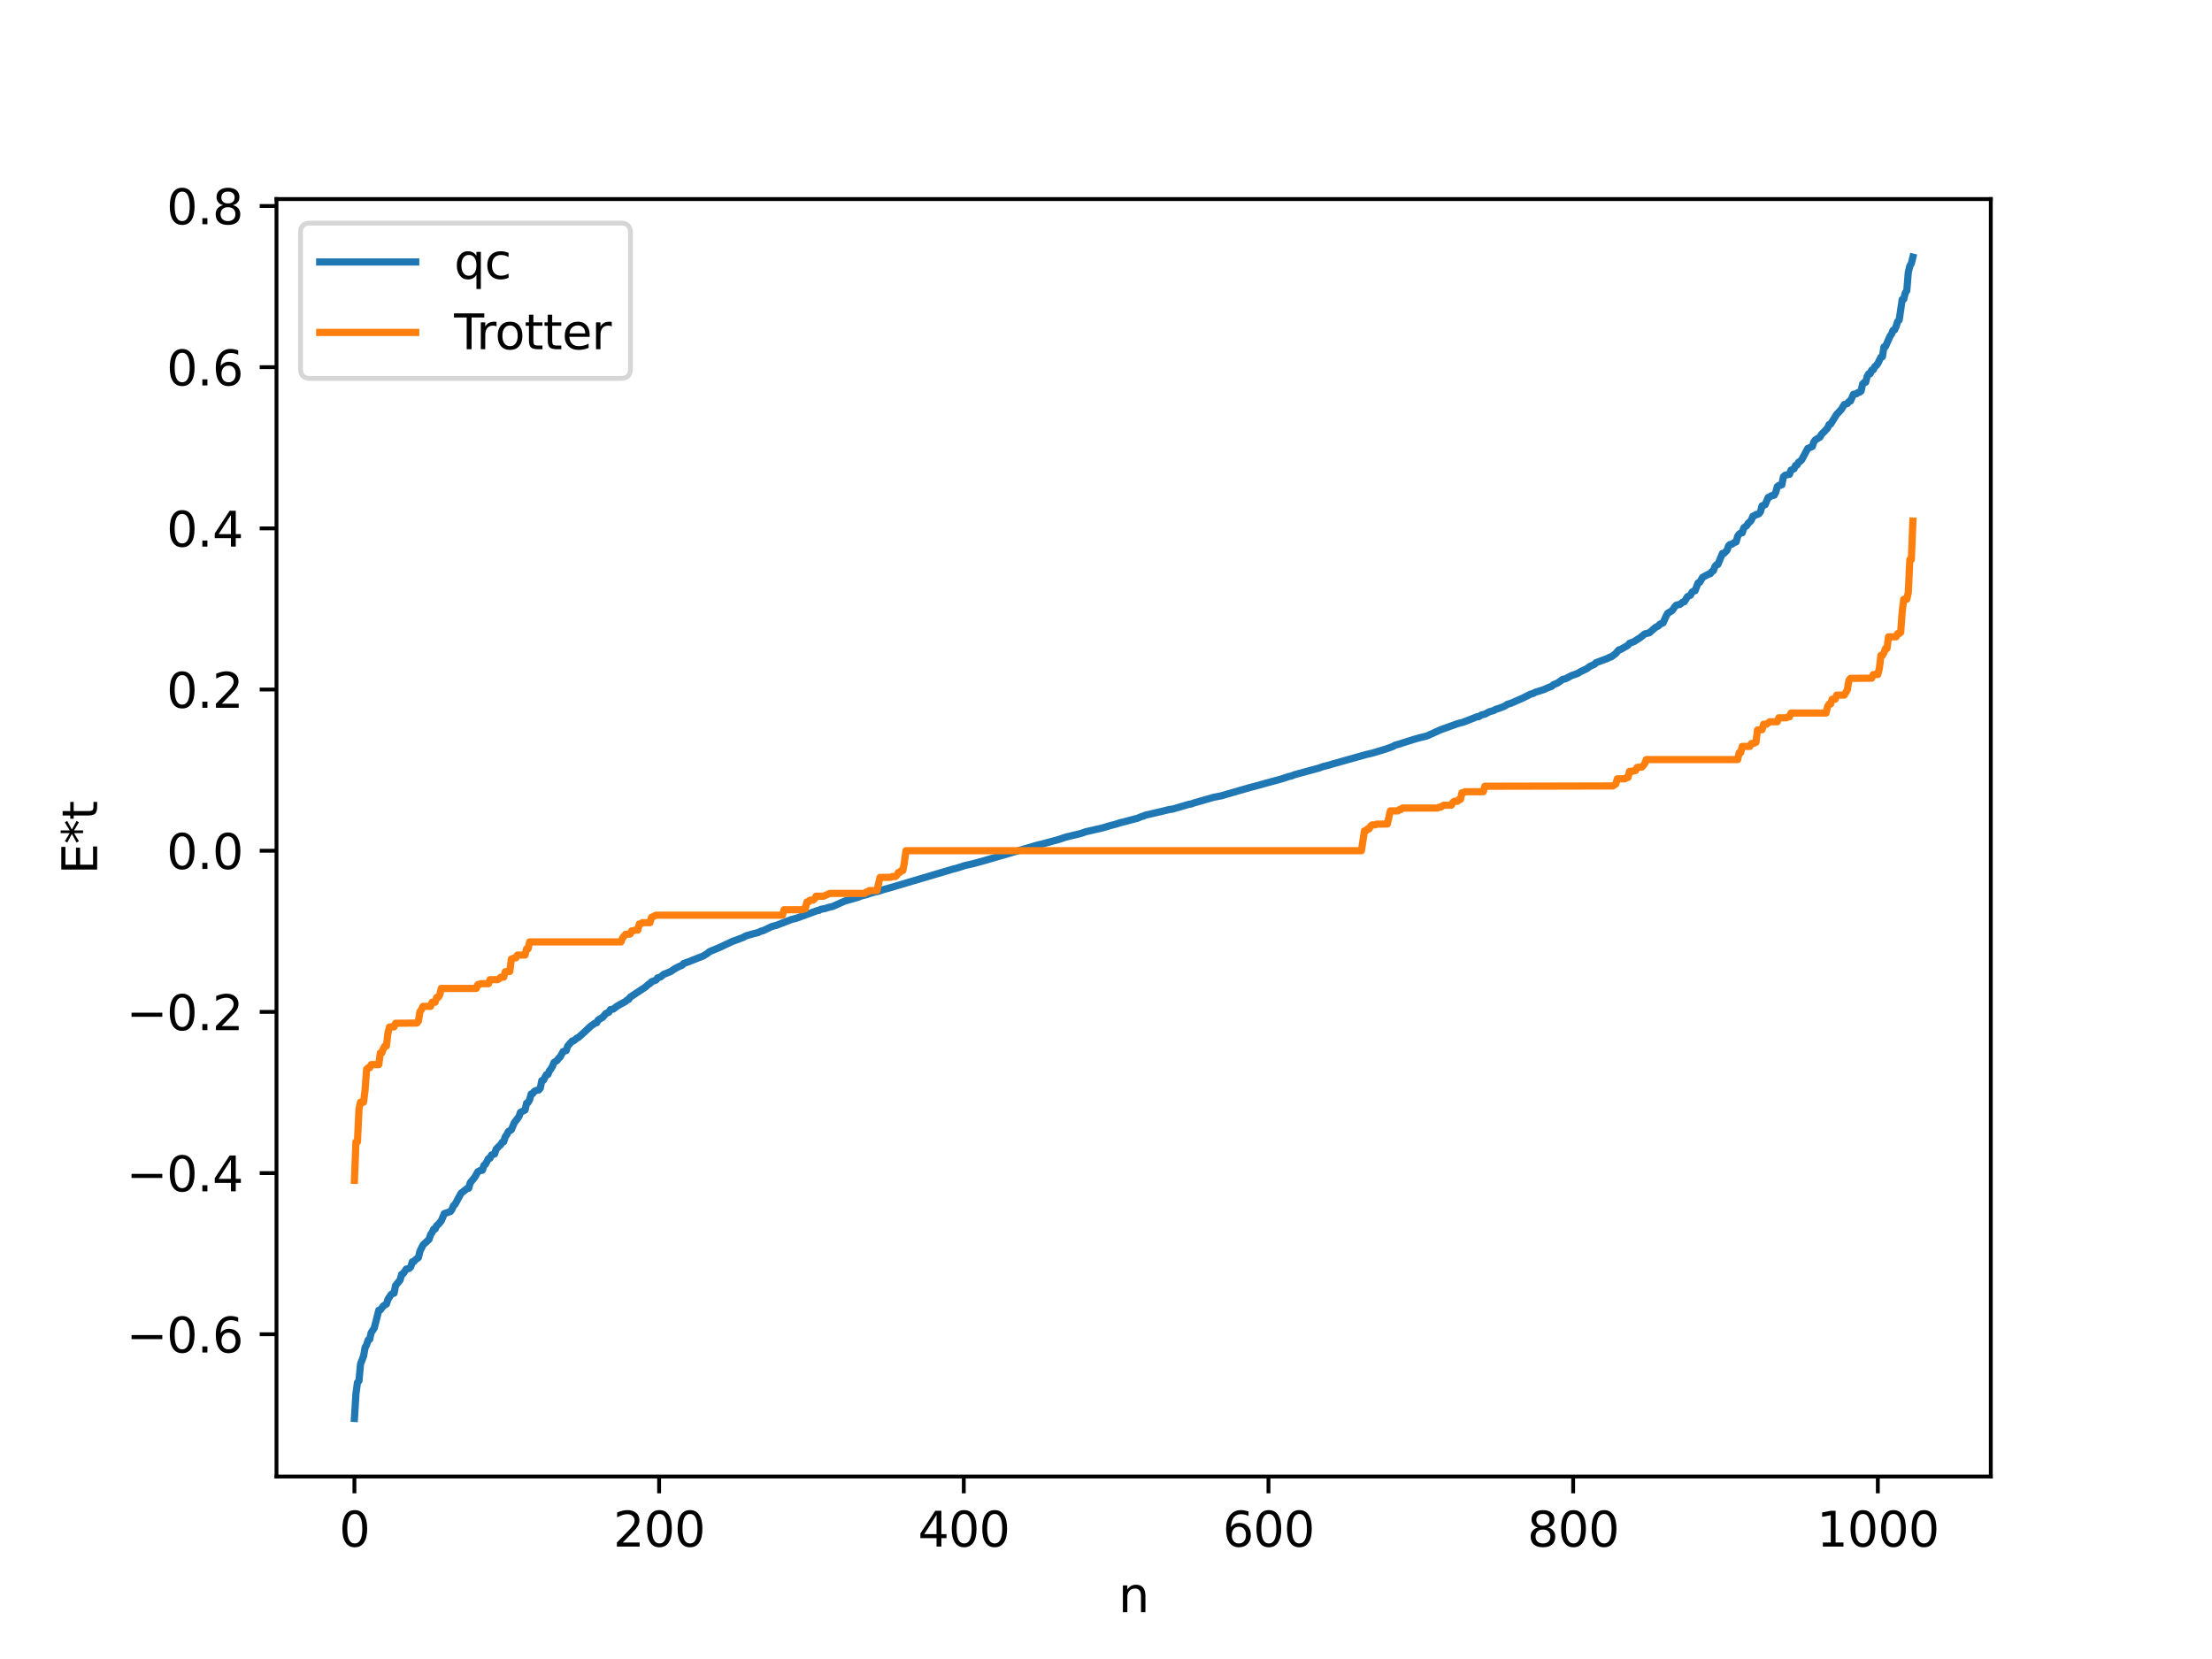 <?xml version="1.0" encoding="utf-8" standalone="no"?>
<!DOCTYPE svg PUBLIC "-//W3C//DTD SVG 1.1//EN"
  "http://www.w3.org/Graphics/SVG/1.1/DTD/svg11.dtd">
<svg xmlns:xlink="http://www.w3.org/1999/xlink" width="460.8pt" height="345.6pt" viewBox="0 0 460.8 345.6" xmlns="http://www.w3.org/2000/svg" version="1.1">
 <defs>
  <style type="text/css">*{stroke-linejoin: round; stroke-linecap: butt}</style>
 </defs>
 <g id="figure_1">
  <g id="patch_1">
   <path d="M 0 345.6 
L 460.8 345.6 
L 460.8 0 
L 0 0 
z
" style="fill: #ffffff"/>
  </g>
  <g id="axes_1">
   <g id="patch_2">
    <path d="M 57.6 307.584 
L 414.72 307.584 
L 414.72 41.472 
L 57.6 41.472 
z
" style="fill: #ffffff"/>
   </g>
   <g id="matplotlib.axis_1">
    <g id="xtick_1">
     <g id="line2d_1">
      <defs>
       <path id="ma599d0a7e0" d="M 0 0 
L 0 3.5 
" style="stroke: #000000; stroke-width: 0.8"/>
      </defs>
      <g>
       <use xlink:href="#ma599d0a7e0" x="73.833" y="307.584" style="stroke: #000000; stroke-width: 0.8"/>
      </g>
     </g>
     <g id="text_1">
      <!-- 0 -->
      <g transform="translate(70.651 322.182) scale(0.1 -0.1)">
       <defs>
        <path id="DejaVuSans-30" d="M 2034 4250 
Q 1547 4250 1301 3770 
Q 1056 3291 1056 2328 
Q 1056 1369 1301 889 
Q 1547 409 2034 409 
Q 2525 409 2770 889 
Q 3016 1369 3016 2328 
Q 3016 3291 2770 3770 
Q 2525 4250 2034 4250 
z
M 2034 4750 
Q 2819 4750 3233 4129 
Q 3647 3509 3647 2328 
Q 3647 1150 3233 529 
Q 2819 -91 2034 -91 
Q 1250 -91 836 529 
Q 422 1150 422 2328 
Q 422 3509 836 4129 
Q 1250 4750 2034 4750 
z
" transform="scale(0.016)"/>
       </defs>
       <use xlink:href="#DejaVuSans-30"/>
      </g>
     </g>
    </g>
    <g id="xtick_2">
     <g id="line2d_2">
      <g>
       <use xlink:href="#ma599d0a7e0" x="137.304" y="307.584" style="stroke: #000000; stroke-width: 0.8"/>
      </g>
     </g>
     <g id="text_2">
      <!-- 200 -->
      <g transform="translate(127.76 322.182) scale(0.1 -0.1)">
       <defs>
        <path id="DejaVuSans-32" d="M 1228 531 
L 3431 531 
L 3431 0 
L 469 0 
L 469 531 
Q 828 903 1448 1529 
Q 2069 2156 2228 2338 
Q 2531 2678 2651 2914 
Q 2772 3150 2772 3378 
Q 2772 3750 2511 3984 
Q 2250 4219 1831 4219 
Q 1534 4219 1204 4116 
Q 875 4013 500 3803 
L 500 4441 
Q 881 4594 1212 4672 
Q 1544 4750 1819 4750 
Q 2544 4750 2975 4387 
Q 3406 4025 3406 3419 
Q 3406 3131 3298 2873 
Q 3191 2616 2906 2266 
Q 2828 2175 2409 1742 
Q 1991 1309 1228 531 
z
" transform="scale(0.016)"/>
       </defs>
       <use xlink:href="#DejaVuSans-32"/>
       <use xlink:href="#DejaVuSans-30" x="63.623"/>
       <use xlink:href="#DejaVuSans-30" x="127.246"/>
      </g>
     </g>
    </g>
    <g id="xtick_3">
     <g id="line2d_3">
      <g>
       <use xlink:href="#ma599d0a7e0" x="200.775" y="307.584" style="stroke: #000000; stroke-width: 0.8"/>
      </g>
     </g>
     <g id="text_3">
      <!-- 400 -->
      <g transform="translate(191.231 322.182) scale(0.1 -0.1)">
       <defs>
        <path id="DejaVuSans-34" d="M 2419 4116 
L 825 1625 
L 2419 1625 
L 2419 4116 
z
M 2253 4666 
L 3047 4666 
L 3047 1625 
L 3713 1625 
L 3713 1100 
L 3047 1100 
L 3047 0 
L 2419 0 
L 2419 1100 
L 313 1100 
L 313 1709 
L 2253 4666 
z
" transform="scale(0.016)"/>
       </defs>
       <use xlink:href="#DejaVuSans-34"/>
       <use xlink:href="#DejaVuSans-30" x="63.623"/>
       <use xlink:href="#DejaVuSans-30" x="127.246"/>
      </g>
     </g>
    </g>
    <g id="xtick_4">
     <g id="line2d_4">
      <g>
       <use xlink:href="#ma599d0a7e0" x="264.246" y="307.584" style="stroke: #000000; stroke-width: 0.8"/>
      </g>
     </g>
     <g id="text_4">
      <!-- 600 -->
      <g transform="translate(254.702 322.182) scale(0.1 -0.1)">
       <defs>
        <path id="DejaVuSans-36" d="M 2113 2584 
Q 1688 2584 1439 2293 
Q 1191 2003 1191 1497 
Q 1191 994 1439 701 
Q 1688 409 2113 409 
Q 2538 409 2786 701 
Q 3034 994 3034 1497 
Q 3034 2003 2786 2293 
Q 2538 2584 2113 2584 
z
M 3366 4563 
L 3366 3988 
Q 3128 4100 2886 4159 
Q 2644 4219 2406 4219 
Q 1781 4219 1451 3797 
Q 1122 3375 1075 2522 
Q 1259 2794 1537 2939 
Q 1816 3084 2150 3084 
Q 2853 3084 3261 2657 
Q 3669 2231 3669 1497 
Q 3669 778 3244 343 
Q 2819 -91 2113 -91 
Q 1303 -91 875 529 
Q 447 1150 447 2328 
Q 447 3434 972 4092 
Q 1497 4750 2381 4750 
Q 2619 4750 2861 4703 
Q 3103 4656 3366 4563 
z
" transform="scale(0.016)"/>
       </defs>
       <use xlink:href="#DejaVuSans-36"/>
       <use xlink:href="#DejaVuSans-30" x="63.623"/>
       <use xlink:href="#DejaVuSans-30" x="127.246"/>
      </g>
     </g>
    </g>
    <g id="xtick_5">
     <g id="line2d_5">
      <g>
       <use xlink:href="#ma599d0a7e0" x="327.717" y="307.584" style="stroke: #000000; stroke-width: 0.8"/>
      </g>
     </g>
     <g id="text_5">
      <!-- 800 -->
      <g transform="translate(318.173 322.182) scale(0.1 -0.1)">
       <defs>
        <path id="DejaVuSans-38" d="M 2034 2216 
Q 1584 2216 1326 1975 
Q 1069 1734 1069 1313 
Q 1069 891 1326 650 
Q 1584 409 2034 409 
Q 2484 409 2743 651 
Q 3003 894 3003 1313 
Q 3003 1734 2745 1975 
Q 2488 2216 2034 2216 
z
M 1403 2484 
Q 997 2584 770 2862 
Q 544 3141 544 3541 
Q 544 4100 942 4425 
Q 1341 4750 2034 4750 
Q 2731 4750 3128 4425 
Q 3525 4100 3525 3541 
Q 3525 3141 3298 2862 
Q 3072 2584 2669 2484 
Q 3125 2378 3379 2068 
Q 3634 1759 3634 1313 
Q 3634 634 3220 271 
Q 2806 -91 2034 -91 
Q 1263 -91 848 271 
Q 434 634 434 1313 
Q 434 1759 690 2068 
Q 947 2378 1403 2484 
z
M 1172 3481 
Q 1172 3119 1398 2916 
Q 1625 2713 2034 2713 
Q 2441 2713 2670 2916 
Q 2900 3119 2900 3481 
Q 2900 3844 2670 4047 
Q 2441 4250 2034 4250 
Q 1625 4250 1398 4047 
Q 1172 3844 1172 3481 
z
" transform="scale(0.016)"/>
       </defs>
       <use xlink:href="#DejaVuSans-38"/>
       <use xlink:href="#DejaVuSans-30" x="63.623"/>
       <use xlink:href="#DejaVuSans-30" x="127.246"/>
      </g>
     </g>
    </g>
    <g id="xtick_6">
     <g id="line2d_6">
      <g>
       <use xlink:href="#ma599d0a7e0" x="391.188" y="307.584" style="stroke: #000000; stroke-width: 0.8"/>
      </g>
     </g>
     <g id="text_6">
      <!-- 1000 -->
      <g transform="translate(378.463 322.182) scale(0.1 -0.1)">
       <defs>
        <path id="DejaVuSans-31" d="M 794 531 
L 1825 531 
L 1825 4091 
L 703 3866 
L 703 4441 
L 1819 4666 
L 2450 4666 
L 2450 531 
L 3481 531 
L 3481 0 
L 794 0 
L 794 531 
z
" transform="scale(0.016)"/>
       </defs>
       <use xlink:href="#DejaVuSans-31"/>
       <use xlink:href="#DejaVuSans-30" x="63.623"/>
       <use xlink:href="#DejaVuSans-30" x="127.246"/>
       <use xlink:href="#DejaVuSans-30" x="190.869"/>
      </g>
     </g>
    </g>
    <g id="text_7">
     <!-- n -->
     <g transform="translate(232.991 335.861) scale(0.1 -0.1)">
      <defs>
       <path id="DejaVuSans-6e" d="M 3513 2113 
L 3513 0 
L 2938 0 
L 2938 2094 
Q 2938 2591 2744 2837 
Q 2550 3084 2163 3084 
Q 1697 3084 1428 2787 
Q 1159 2491 1159 1978 
L 1159 0 
L 581 0 
L 581 3500 
L 1159 3500 
L 1159 2956 
Q 1366 3272 1645 3428 
Q 1925 3584 2291 3584 
Q 2894 3584 3203 3211 
Q 3513 2838 3513 2113 
z
" transform="scale(0.016)"/>
      </defs>
      <use xlink:href="#DejaVuSans-6e"/>
     </g>
    </g>
   </g>
   <g id="matplotlib.axis_2">
    <g id="ytick_1">
     <g id="line2d_7">
      <defs>
       <path id="ma7d6f72077" d="M 0 0 
L -3.5 0 
" style="stroke: #000000; stroke-width: 0.8"/>
      </defs>
      <g>
       <use xlink:href="#ma7d6f72077" x="57.6" y="277.952" style="stroke: #000000; stroke-width: 0.8"/>
      </g>
     </g>
     <g id="text_8">
      <!-- −0.6 -->
      <g transform="translate(26.317 281.751) scale(0.1 -0.1)">
       <defs>
        <path id="DejaVuSans-2212" d="M 678 2272 
L 4684 2272 
L 4684 1741 
L 678 1741 
L 678 2272 
z
" transform="scale(0.016)"/>
        <path id="DejaVuSans-2e" d="M 684 794 
L 1344 794 
L 1344 0 
L 684 0 
L 684 794 
z
" transform="scale(0.016)"/>
       </defs>
       <use xlink:href="#DejaVuSans-2212"/>
       <use xlink:href="#DejaVuSans-30" x="83.789"/>
       <use xlink:href="#DejaVuSans-2e" x="147.412"/>
       <use xlink:href="#DejaVuSans-36" x="179.199"/>
      </g>
     </g>
    </g>
    <g id="ytick_2">
     <g id="line2d_8">
      <g>
       <use xlink:href="#ma7d6f72077" x="57.6" y="244.375" style="stroke: #000000; stroke-width: 0.8"/>
      </g>
     </g>
     <g id="text_9">
      <!-- −0.4 -->
      <g transform="translate(26.317 248.174) scale(0.1 -0.1)">
       <use xlink:href="#DejaVuSans-2212"/>
       <use xlink:href="#DejaVuSans-30" x="83.789"/>
       <use xlink:href="#DejaVuSans-2e" x="147.412"/>
       <use xlink:href="#DejaVuSans-34" x="179.199"/>
      </g>
     </g>
    </g>
    <g id="ytick_3">
     <g id="line2d_9">
      <g>
       <use xlink:href="#ma7d6f72077" x="57.6" y="210.798" style="stroke: #000000; stroke-width: 0.8"/>
      </g>
     </g>
     <g id="text_10">
      <!-- −0.2 -->
      <g transform="translate(26.317 214.597) scale(0.1 -0.1)">
       <use xlink:href="#DejaVuSans-2212"/>
       <use xlink:href="#DejaVuSans-30" x="83.789"/>
       <use xlink:href="#DejaVuSans-2e" x="147.412"/>
       <use xlink:href="#DejaVuSans-32" x="179.199"/>
      </g>
     </g>
    </g>
    <g id="ytick_4">
     <g id="line2d_10">
      <g>
       <use xlink:href="#ma7d6f72077" x="57.6" y="177.221" style="stroke: #000000; stroke-width: 0.8"/>
      </g>
     </g>
     <g id="text_11">
      <!-- 0.0 -->
      <g transform="translate(34.697 181.02) scale(0.1 -0.1)">
       <use xlink:href="#DejaVuSans-30"/>
       <use xlink:href="#DejaVuSans-2e" x="63.623"/>
       <use xlink:href="#DejaVuSans-30" x="95.41"/>
      </g>
     </g>
    </g>
    <g id="ytick_5">
     <g id="line2d_11">
      <g>
       <use xlink:href="#ma7d6f72077" x="57.6" y="143.644" style="stroke: #000000; stroke-width: 0.8"/>
      </g>
     </g>
     <g id="text_12">
      <!-- 0.2 -->
      <g transform="translate(34.697 147.443) scale(0.1 -0.1)">
       <use xlink:href="#DejaVuSans-30"/>
       <use xlink:href="#DejaVuSans-2e" x="63.623"/>
       <use xlink:href="#DejaVuSans-32" x="95.41"/>
      </g>
     </g>
    </g>
    <g id="ytick_6">
     <g id="line2d_12">
      <g>
       <use xlink:href="#ma7d6f72077" x="57.6" y="110.067" style="stroke: #000000; stroke-width: 0.8"/>
      </g>
     </g>
     <g id="text_13">
      <!-- 0.4 -->
      <g transform="translate(34.697 113.866) scale(0.1 -0.1)">
       <use xlink:href="#DejaVuSans-30"/>
       <use xlink:href="#DejaVuSans-2e" x="63.623"/>
       <use xlink:href="#DejaVuSans-34" x="95.41"/>
      </g>
     </g>
    </g>
    <g id="ytick_7">
     <g id="line2d_13">
      <g>
       <use xlink:href="#ma7d6f72077" x="57.6" y="76.49" style="stroke: #000000; stroke-width: 0.8"/>
      </g>
     </g>
     <g id="text_14">
      <!-- 0.6 -->
      <g transform="translate(34.697 80.29) scale(0.1 -0.1)">
       <use xlink:href="#DejaVuSans-30"/>
       <use xlink:href="#DejaVuSans-2e" x="63.623"/>
       <use xlink:href="#DejaVuSans-36" x="95.41"/>
      </g>
     </g>
    </g>
    <g id="ytick_8">
     <g id="line2d_14">
      <g>
       <use xlink:href="#ma7d6f72077" x="57.6" y="42.913" style="stroke: #000000; stroke-width: 0.8"/>
      </g>
     </g>
     <g id="text_15">
      <!-- 0.8 -->
      <g transform="translate(34.697 46.713) scale(0.1 -0.1)">
       <use xlink:href="#DejaVuSans-30"/>
       <use xlink:href="#DejaVuSans-2e" x="63.623"/>
       <use xlink:href="#DejaVuSans-38" x="95.41"/>
      </g>
     </g>
    </g>
    <g id="text_16">
     <!-- E*t -->
     <g transform="translate(20.238 182.148) rotate(-90) scale(0.1 -0.1)">
      <defs>
       <path id="DejaVuSans-45" d="M 628 4666 
L 3578 4666 
L 3578 4134 
L 1259 4134 
L 1259 2753 
L 3481 2753 
L 3481 2222 
L 1259 2222 
L 1259 531 
L 3634 531 
L 3634 0 
L 628 0 
L 628 4666 
z
" transform="scale(0.016)"/>
       <path id="DejaVuSans-2a" d="M 3009 3897 
L 1888 3291 
L 3009 2681 
L 2828 2375 
L 1778 3009 
L 1778 1831 
L 1422 1831 
L 1422 3009 
L 372 2375 
L 191 2681 
L 1313 3291 
L 191 3897 
L 372 4206 
L 1422 3572 
L 1422 4750 
L 1778 4750 
L 1778 3572 
L 2828 4206 
L 3009 3897 
z
" transform="scale(0.016)"/>
       <path id="DejaVuSans-74" d="M 1172 4494 
L 1172 3500 
L 2356 3500 
L 2356 3053 
L 1172 3053 
L 1172 1153 
Q 1172 725 1289 603 
Q 1406 481 1766 481 
L 2356 481 
L 2356 0 
L 1766 0 
Q 1100 0 847 248 
Q 594 497 594 1153 
L 594 3053 
L 172 3053 
L 172 3500 
L 594 3500 
L 594 4494 
L 1172 4494 
z
" transform="scale(0.016)"/>
      </defs>
      <use xlink:href="#DejaVuSans-45"/>
      <use xlink:href="#DejaVuSans-2a" x="63.184"/>
      <use xlink:href="#DejaVuSans-74" x="113.184"/>
     </g>
    </g>
   </g>
   <g id="line2d_15">
    <path d="M 73.833 295.488 
L 74.15 290.348 
L 74.467 288.004 
L 74.785 287.641 
L 75.102 284.166 
L 75.737 282.505 
L 76.054 280.727 
L 76.372 280.159 
L 76.689 279.146 
L 77.006 279.026 
L 77.324 277.615 
L 77.958 276.681 
L 78.91 272.945 
L 79.228 272.877 
L 79.862 272.057 
L 80.497 271.666 
L 80.815 270.683 
L 81.449 269.711 
L 81.767 269.464 
L 82.084 269.404 
L 82.401 267.806 
L 83.353 266.637 
L 83.671 265.461 
L 83.988 265.34 
L 84.623 264.381 
L 85.258 264.226 
L 85.575 263.895 
L 85.892 262.854 
L 86.21 262.832 
L 86.527 262.432 
L 87.162 261.985 
L 87.479 260.67 
L 88.114 259.36 
L 89.383 258.184 
L 89.7 257.189 
L 90.018 256.747 
L 90.335 256.055 
L 90.653 256.037 
L 90.97 255.314 
L 91.287 255.078 
L 91.922 254.336 
L 92.557 252.81 
L 93.826 252.388 
L 94.143 251.95 
L 94.461 251.188 
L 94.778 250.923 
L 96.048 248.576 
L 97.317 247.586 
L 97.634 247.536 
L 97.952 246.394 
L 98.904 245.236 
L 99.539 244.093 
L 99.856 243.905 
L 100.491 243.779 
L 100.808 242.748 
L 101.125 242.54 
L 101.76 241.35 
L 102.077 241.289 
L 102.395 240.597 
L 103.029 240.399 
L 103.347 239.414 
L 103.981 238.746 
L 104.299 238.481 
L 104.616 237.945 
L 104.934 237.85 
L 105.251 236.812 
L 105.568 236.396 
L 105.886 235.733 
L 106.52 235.356 
L 107.155 233.861 
L 108.107 232.608 
L 108.424 231.718 
L 109.377 231.244 
L 109.694 229.809 
L 110.011 229.664 
L 110.329 229.104 
L 110.646 227.899 
L 110.963 227.816 
L 111.281 227.382 
L 111.598 227.189 
L 112.233 227.064 
L 112.55 226.686 
L 112.867 225.113 
L 113.185 225.054 
L 113.82 223.877 
L 114.137 223.838 
L 114.454 223.064 
L 114.772 222.684 
L 115.089 222.125 
L 115.406 221.323 
L 116.041 220.94 
L 116.358 220.474 
L 116.676 220.215 
L 117.31 219.058 
L 117.945 218.855 
L 118.262 217.917 
L 119.215 216.852 
L 119.532 216.811 
L 120.167 216.256 
L 120.484 216.135 
L 121.753 214.996 
L 123.023 213.791 
L 123.975 213.128 
L 124.292 213.064 
L 124.61 212.482 
L 125.562 211.914 
L 126.196 211.154 
L 126.831 210.865 
L 127.148 210.316 
L 127.783 210.202 
L 128.418 209.692 
L 129.053 209.314 
L 130.322 208.619 
L 130.639 208.309 
L 130.957 208.199 
L 131.274 207.729 
L 134.448 205.623 
L 135.082 205.046 
L 135.4 204.892 
L 135.717 204.531 
L 136.669 204.158 
L 136.986 203.724 
L 137.621 203.512 
L 138.256 202.974 
L 138.891 202.729 
L 139.843 202.323 
L 140.477 201.851 
L 141.429 201.352 
L 142.064 201.105 
L 142.381 200.74 
L 143.334 200.389 
L 146.507 199.149 
L 147.459 198.541 
L 147.777 198.256 
L 149.998 197.331 
L 152.537 196.129 
L 154.758 195.31 
L 155.393 194.956 
L 156.98 194.502 
L 157.932 194.269 
L 158.567 193.957 
L 158.884 193.913 
L 160.788 193.014 
L 161.74 192.76 
L 164.914 191.538 
L 165.866 191.302 
L 170.309 189.678 
L 170.626 189.65 
L 170.943 189.435 
L 171.896 189.266 
L 172.53 189.049 
L 173.482 188.829 
L 175.386 187.97 
L 176.021 187.694 
L 177.291 187.341 
L 178.56 186.98 
L 179.512 186.616 
L 180.464 186.389 
L 181.099 186.156 
L 182.051 185.879 
L 183.003 185.666 
L 183.955 185.344 
L 185.542 184.901 
L 198.553 181.038 
L 199.188 180.89 
L 201.092 180.284 
L 202.679 179.931 
L 204.9 179.325 
L 216.325 175.983 
L 216.96 175.857 
L 220.451 174.911 
L 222.038 174.381 
L 225.211 173.618 
L 226.163 173.274 
L 229.654 172.477 
L 231.241 172.001 
L 232.51 171.671 
L 233.145 171.456 
L 236.953 170.462 
L 237.905 170.062 
L 238.223 170.022 
L 238.54 169.827 
L 242.031 169.025 
L 243.618 168.626 
L 244.253 168.555 
L 247.743 167.53 
L 248.061 167.511 
L 248.696 167.277 
L 252.821 166.093 
L 254.408 165.782 
L 260.438 164.038 
L 261.39 163.797 
L 263.611 163.177 
L 266.785 162.319 
L 268.372 161.798 
L 269.006 161.653 
L 269.641 161.401 
L 270.276 161.221 
L 274.719 160.014 
L 275.671 159.673 
L 276.94 159.362 
L 277.575 159.157 
L 284.557 157.193 
L 285.826 156.899 
L 286.461 156.714 
L 288.682 156.042 
L 290.269 155.469 
L 290.586 155.246 
L 291.221 155.079 
L 294.395 154.069 
L 295.664 153.704 
L 297.251 153.313 
L 300.107 152.021 
L 303.598 150.765 
L 304.867 150.428 
L 307.724 149.296 
L 308.041 149.284 
L 308.676 148.912 
L 309.31 148.777 
L 310.262 148.272 
L 311.215 148.005 
L 311.532 147.794 
L 312.484 147.482 
L 313.436 147.101 
L 314.071 146.697 
L 314.705 146.523 
L 317.244 145.408 
L 318.831 144.612 
L 319.466 144.429 
L 319.783 144.229 
L 320.418 144.033 
L 321.687 143.62 
L 322.322 143.326 
L 322.957 143.08 
L 323.274 142.963 
L 323.591 142.644 
L 324.543 142.247 
L 325.496 141.543 
L 326.13 141.4 
L 327.4 140.728 
L 328.669 140.285 
L 329.304 139.894 
L 330.573 139.297 
L 331.208 138.813 
L 332.16 138.384 
L 332.477 138.053 
L 335.016 137.105 
L 335.334 136.891 
L 335.651 136.841 
L 336.603 136.123 
L 337.238 135.381 
L 337.555 135.324 
L 339.142 134.418 
L 339.459 134.015 
L 340.411 133.647 
L 341.681 132.831 
L 342.633 132.058 
L 343.585 131.822 
L 344.854 130.704 
L 345.489 130.386 
L 345.806 130.013 
L 346.441 129.771 
L 347.076 128.364 
L 347.393 127.773 
L 348.345 127.192 
L 348.98 126.264 
L 349.297 126.028 
L 349.932 125.929 
L 350.567 125.415 
L 350.884 125.352 
L 351.519 124.308 
L 352.153 123.99 
L 352.471 123.379 
L 352.788 123.153 
L 353.105 123.073 
L 353.74 121.435 
L 354.058 121.325 
L 354.692 120.264 
L 355.962 119.588 
L 356.279 119.525 
L 356.596 119.084 
L 356.914 118.911 
L 357.231 118.079 
L 357.548 117.667 
L 357.866 117.585 
L 358.818 115.292 
L 359.135 115.279 
L 359.77 114.628 
L 360.087 113.731 
L 360.405 113.42 
L 360.722 113.394 
L 361.357 112.974 
L 361.674 112.886 
L 361.991 111.695 
L 362.309 111.259 
L 362.626 111.027 
L 362.943 110.986 
L 363.261 109.956 
L 363.896 109.485 
L 364.213 108.946 
L 364.53 108.721 
L 364.848 108.32 
L 365.165 107.527 
L 365.482 107.448 
L 365.8 107.189 
L 366.117 107.166 
L 366.434 107.001 
L 366.752 106.558 
L 367.069 105.369 
L 367.704 105.15 
L 368.339 103.63 
L 368.656 103.551 
L 368.973 103.28 
L 369.608 103.154 
L 369.925 102.512 
L 370.243 101.378 
L 370.56 101.124 
L 370.877 101.115 
L 371.195 100.988 
L 371.512 99.34 
L 371.829 99.034 
L 372.464 98.851 
L 372.781 98.817 
L 373.099 97.94 
L 373.734 97.66 
L 374.051 96.95 
L 374.368 96.871 
L 374.686 96.277 
L 375.003 96.104 
L 375.32 95.8 
L 376.59 93.414 
L 377.542 93.01 
L 377.859 92.05 
L 378.177 91.632 
L 379.129 91.064 
L 379.446 90.479 
L 380.081 89.862 
L 380.715 89.163 
L 381.033 88.444 
L 381.35 88.351 
L 382.62 86.315 
L 383.572 85.303 
L 384.206 84.274 
L 384.841 84.062 
L 385.158 83.659 
L 385.476 83.552 
L 386.11 82.145 
L 386.745 82.027 
L 387.062 81.766 
L 387.38 81.715 
L 387.697 81.47 
L 388.015 79.992 
L 388.332 79.691 
L 388.649 79.634 
L 388.967 78.405 
L 389.284 77.856 
L 389.601 77.853 
L 389.919 77.089 
L 390.236 77.033 
L 390.553 76.368 
L 390.871 76.154 
L 391.188 75.706 
L 391.823 74.411 
L 392.14 74.319 
L 392.458 72.282 
L 392.775 72.199 
L 393.727 70.043 
L 394.044 69.594 
L 394.362 68.802 
L 394.679 68.723 
L 394.996 67.995 
L 395.314 66.968 
L 395.631 66.672 
L 396.266 62.388 
L 396.583 62.333 
L 396.9 61.015 
L 397.218 60.554 
L 397.535 56.723 
L 397.853 55.404 
L 398.17 54.889 
L 398.487 53.568 
L 398.487 53.568 
" clip-path="url(#p05e4203957)" style="fill: none; stroke: #1f77b4; stroke-width: 1.5; stroke-linecap: square"/>
   </g>
   <g id="line2d_16">
    <path d="M 73.833 245.885 
L 74.15 237.872 
L 74.467 237.872 
L 74.785 231.024 
L 75.102 229.601 
L 75.737 229.601 
L 76.054 227.038 
L 76.372 222.712 
L 76.689 222.447 
L 77.006 222.447 
L 77.324 221.778 
L 78.91 221.778 
L 79.228 219.337 
L 79.545 219.337 
L 79.862 218.454 
L 80.18 217.908 
L 80.497 217.908 
L 80.815 215.209 
L 81.132 213.939 
L 82.084 213.917 
L 82.401 213.165 
L 86.844 213.122 
L 87.162 212.711 
L 87.479 210.755 
L 87.796 210.323 
L 88.114 209.646 
L 89.7 209.646 
L 90.018 208.781 
L 90.653 208.781 
L 90.97 207.776 
L 91.287 207.776 
L 91.605 207.253 
L 91.922 205.906 
L 99.221 205.906 
L 99.539 205.104 
L 99.856 205.104 
L 100.173 204.914 
L 101.76 204.914 
L 102.077 204.083 
L 103.664 204.083 
L 103.981 203.895 
L 104.299 203.571 
L 104.934 203.571 
L 105.251 202.431 
L 106.203 202.373 
L 106.52 199.799 
L 107.155 199.545 
L 107.472 199.545 
L 107.79 198.953 
L 109.377 198.953 
L 109.694 197.652 
L 110.011 197.652 
L 110.329 196.215 
L 129.37 196.215 
L 129.687 195.399 
L 130.322 194.631 
L 131.274 194.582 
L 131.591 193.914 
L 131.909 193.914 
L 132.226 193.761 
L 132.861 193.761 
L 133.178 192.475 
L 133.496 192.475 
L 133.813 192.206 
L 135.4 192.206 
L 135.717 191.11 
L 136.669 190.652 
L 163.01 190.652 
L 163.327 189.514 
L 167.135 189.514 
L 167.453 189.306 
L 167.77 189.306 
L 168.087 187.897 
L 168.405 187.897 
L 168.722 187.522 
L 169.357 187.522 
L 169.674 187.279 
L 169.991 186.698 
L 171.578 186.698 
L 172.848 186.114 
L 180.147 186.114 
L 180.464 185.815 
L 180.781 185.815 
L 181.099 185.522 
L 182.686 185.522 
L 183.32 182.784 
L 185.542 182.76 
L 185.859 182.601 
L 186.494 182.601 
L 186.811 182.361 
L 187.129 181.759 
L 187.446 181.759 
L 187.763 181.351 
L 188.081 181.351 
L 188.398 179.649 
L 188.715 177.221 
L 283.605 177.221 
L 284.239 173.091 
L 284.557 173.091 
L 284.874 172.684 
L 285.191 172.684 
L 285.509 172.082 
L 285.826 171.841 
L 286.461 171.841 
L 286.778 171.682 
L 289 171.658 
L 289.634 168.921 
L 291.221 168.921 
L 291.539 168.627 
L 291.856 168.627 
L 292.173 168.328 
L 299.472 168.328 
L 299.79 168.154 
L 300.107 168.154 
L 300.742 167.744 
L 302.329 167.744 
L 302.646 167.163 
L 302.963 166.921 
L 303.598 166.921 
L 303.915 166.545 
L 304.233 166.545 
L 304.55 165.136 
L 304.867 165.136 
L 305.185 164.928 
L 308.993 164.928 
L 309.31 163.79 
L 335.968 163.728 
L 336.603 163.333 
L 336.92 162.236 
L 338.507 162.236 
L 338.824 161.967 
L 339.142 161.967 
L 339.459 160.681 
L 340.094 160.681 
L 340.411 160.528 
L 340.729 160.528 
L 341.046 159.861 
L 341.998 159.812 
L 342.315 159.514 
L 342.633 159.044 
L 342.95 158.227 
L 361.991 158.227 
L 362.309 156.79 
L 362.626 156.79 
L 362.943 155.49 
L 364.53 155.49 
L 364.848 154.897 
L 365.482 154.795 
L 365.8 154.643 
L 366.117 152.069 
L 367.069 152.012 
L 367.386 150.871 
L 368.021 150.871 
L 368.656 150.36 
L 370.243 150.36 
L 370.56 149.528 
L 372.147 149.528 
L 372.464 149.338 
L 372.781 149.338 
L 373.099 148.536 
L 380.398 148.536 
L 380.715 147.19 
L 381.033 146.666 
L 381.35 146.666 
L 381.667 145.661 
L 382.302 145.661 
L 382.62 144.796 
L 384.206 144.796 
L 384.841 143.687 
L 385.158 141.732 
L 385.476 141.32 
L 389.919 141.277 
L 390.236 140.525 
L 391.188 140.504 
L 391.505 139.233 
L 391.823 136.535 
L 392.14 136.535 
L 392.458 135.989 
L 392.775 135.105 
L 393.092 135.105 
L 393.41 132.665 
L 394.996 132.665 
L 395.314 131.995 
L 395.631 131.995 
L 395.948 131.73 
L 396.266 127.404 
L 396.583 124.841 
L 397.218 124.841 
L 397.535 123.419 
L 397.853 116.57 
L 398.17 116.57 
L 398.487 108.558 
L 398.487 108.558 
" clip-path="url(#p05e4203957)" style="fill: none; stroke: #ff7f0e; stroke-width: 1.5; stroke-linecap: square"/>
   </g>
   <g id="patch_3">
    <path d="M 57.6 307.584 
L 57.6 41.472 
" style="fill: none; stroke: #000000; stroke-width: 0.8; stroke-linejoin: miter; stroke-linecap: square"/>
   </g>
   <g id="patch_4">
    <path d="M 414.72 307.584 
L 414.72 41.472 
" style="fill: none; stroke: #000000; stroke-width: 0.8; stroke-linejoin: miter; stroke-linecap: square"/>
   </g>
   <g id="patch_5">
    <path d="M 57.6 307.584 
L 414.72 307.584 
" style="fill: none; stroke: #000000; stroke-width: 0.8; stroke-linejoin: miter; stroke-linecap: square"/>
   </g>
   <g id="patch_6">
    <path d="M 57.6 41.472 
L 414.72 41.472 
" style="fill: none; stroke: #000000; stroke-width: 0.8; stroke-linejoin: miter; stroke-linecap: square"/>
   </g>
   <g id="legend_1">
    <g id="patch_7">
     <path d="M 64.6 78.828 
L 129.342 78.828 
Q 131.342 78.828 131.342 76.828 
L 131.342 48.472 
Q 131.342 46.472 129.342 46.472 
L 64.6 46.472 
Q 62.6 46.472 62.6 48.472 
L 62.6 76.828 
Q 62.6 78.828 64.6 78.828 
z
" style="fill: #ffffff; opacity: 0.8; stroke: #cccccc; stroke-linejoin: miter"/>
    </g>
    <g id="line2d_17">
     <path d="M 66.6 54.57 
L 76.6 54.57 
L 86.6 54.57 
" style="fill: none; stroke: #1f77b4; stroke-width: 1.5; stroke-linecap: square"/>
    </g>
    <g id="text_17">
     <!-- qc -->
     <g transform="translate(94.6 58.07) scale(0.1 -0.1)">
      <defs>
       <path id="DejaVuSans-71" d="M 947 1747 
Q 947 1113 1208 752 
Q 1469 391 1925 391 
Q 2381 391 2643 752 
Q 2906 1113 2906 1747 
Q 2906 2381 2643 2742 
Q 2381 3103 1925 3103 
Q 1469 3103 1208 2742 
Q 947 2381 947 1747 
z
M 2906 525 
Q 2725 213 2448 61 
Q 2172 -91 1784 -91 
Q 1150 -91 751 415 
Q 353 922 353 1747 
Q 353 2572 751 3078 
Q 1150 3584 1784 3584 
Q 2172 3584 2448 3432 
Q 2725 3281 2906 2969 
L 2906 3500 
L 3481 3500 
L 3481 -1331 
L 2906 -1331 
L 2906 525 
z
" transform="scale(0.016)"/>
       <path id="DejaVuSans-63" d="M 3122 3366 
L 3122 2828 
Q 2878 2963 2633 3030 
Q 2388 3097 2138 3097 
Q 1578 3097 1268 2742 
Q 959 2388 959 1747 
Q 959 1106 1268 751 
Q 1578 397 2138 397 
Q 2388 397 2633 464 
Q 2878 531 3122 666 
L 3122 134 
Q 2881 22 2623 -34 
Q 2366 -91 2075 -91 
Q 1284 -91 818 406 
Q 353 903 353 1747 
Q 353 2603 823 3093 
Q 1294 3584 2113 3584 
Q 2378 3584 2631 3529 
Q 2884 3475 3122 3366 
z
" transform="scale(0.016)"/>
      </defs>
      <use xlink:href="#DejaVuSans-71"/>
      <use xlink:href="#DejaVuSans-63" x="63.477"/>
     </g>
    </g>
    <g id="line2d_18">
     <path d="M 66.6 69.249 
L 76.6 69.249 
L 86.6 69.249 
" style="fill: none; stroke: #ff7f0e; stroke-width: 1.5; stroke-linecap: square"/>
    </g>
    <g id="text_18">
     <!-- Trotter -->
     <g transform="translate(94.6 72.749) scale(0.1 -0.1)">
      <defs>
       <path id="DejaVuSans-54" d="M -19 4666 
L 3928 4666 
L 3928 4134 
L 2272 4134 
L 2272 0 
L 1638 0 
L 1638 4134 
L -19 4134 
L -19 4666 
z
" transform="scale(0.016)"/>
       <path id="DejaVuSans-72" d="M 2631 2963 
Q 2534 3019 2420 3045 
Q 2306 3072 2169 3072 
Q 1681 3072 1420 2755 
Q 1159 2438 1159 1844 
L 1159 0 
L 581 0 
L 581 3500 
L 1159 3500 
L 1159 2956 
Q 1341 3275 1631 3429 
Q 1922 3584 2338 3584 
Q 2397 3584 2469 3576 
Q 2541 3569 2628 3553 
L 2631 2963 
z
" transform="scale(0.016)"/>
       <path id="DejaVuSans-6f" d="M 1959 3097 
Q 1497 3097 1228 2736 
Q 959 2375 959 1747 
Q 959 1119 1226 758 
Q 1494 397 1959 397 
Q 2419 397 2687 759 
Q 2956 1122 2956 1747 
Q 2956 2369 2687 2733 
Q 2419 3097 1959 3097 
z
M 1959 3584 
Q 2709 3584 3137 3096 
Q 3566 2609 3566 1747 
Q 3566 888 3137 398 
Q 2709 -91 1959 -91 
Q 1206 -91 779 398 
Q 353 888 353 1747 
Q 353 2609 779 3096 
Q 1206 3584 1959 3584 
z
" transform="scale(0.016)"/>
       <path id="DejaVuSans-65" d="M 3597 1894 
L 3597 1613 
L 953 1613 
Q 991 1019 1311 708 
Q 1631 397 2203 397 
Q 2534 397 2845 478 
Q 3156 559 3463 722 
L 3463 178 
Q 3153 47 2828 -22 
Q 2503 -91 2169 -91 
Q 1331 -91 842 396 
Q 353 884 353 1716 
Q 353 2575 817 3079 
Q 1281 3584 2069 3584 
Q 2775 3584 3186 3129 
Q 3597 2675 3597 1894 
z
M 3022 2063 
Q 3016 2534 2758 2815 
Q 2500 3097 2075 3097 
Q 1594 3097 1305 2825 
Q 1016 2553 972 2059 
L 3022 2063 
z
" transform="scale(0.016)"/>
      </defs>
      <use xlink:href="#DejaVuSans-54"/>
      <use xlink:href="#DejaVuSans-72" x="46.334"/>
      <use xlink:href="#DejaVuSans-6f" x="85.197"/>
      <use xlink:href="#DejaVuSans-74" x="146.379"/>
      <use xlink:href="#DejaVuSans-74" x="185.588"/>
      <use xlink:href="#DejaVuSans-65" x="224.797"/>
      <use xlink:href="#DejaVuSans-72" x="286.32"/>
     </g>
    </g>
   </g>
  </g>
 </g>
 <defs>
  <clipPath id="p05e4203957">
   <rect x="57.6" y="41.472" width="357.12" height="266.112"/>
  </clipPath>
 </defs>
</svg>
